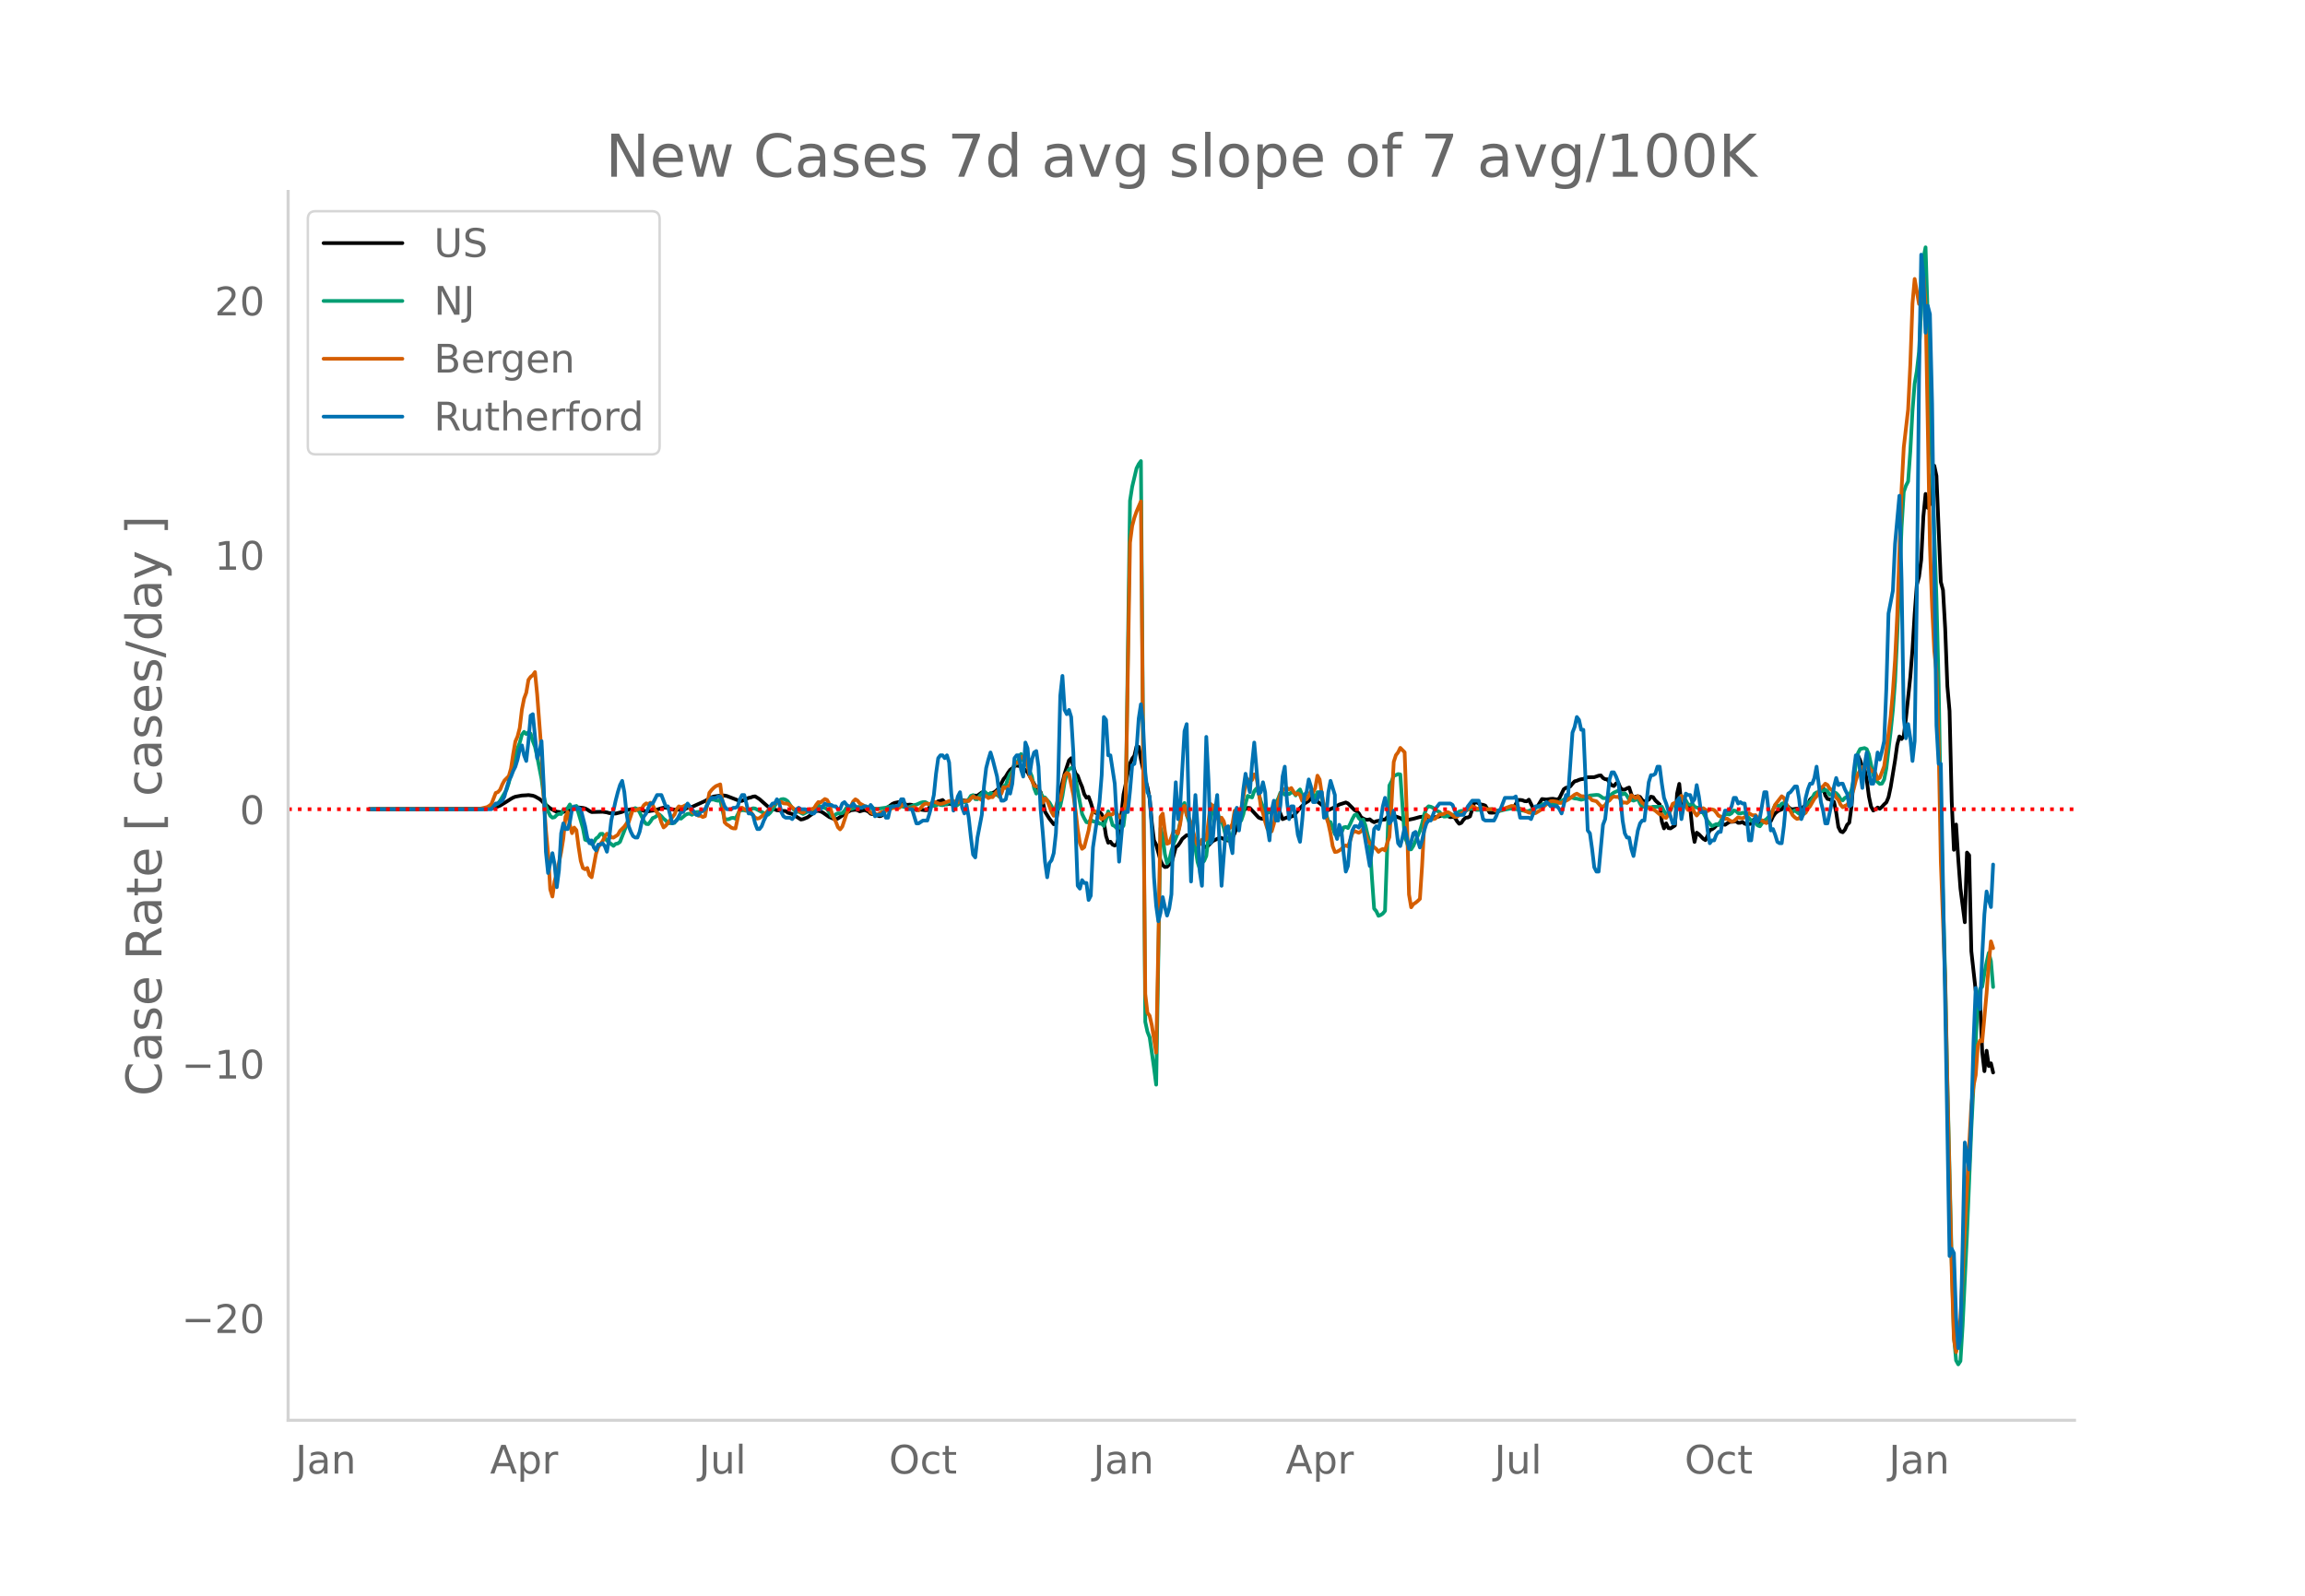 <svg height="864" viewBox="0 0 936 648" width="1248" xmlns="http://www.w3.org/2000/svg" xmlns:xlink="http://www.w3.org/1999/xlink"><defs><style>*{stroke-linecap:butt;stroke-linejoin:round}</style></defs><g id="figure_1"><path d="M0 648h936V0H0z" style="fill:#fff" id="patch_1"/><g id="axes_1"><path d="M117 576.72h725.4V77.76H117z" style="fill:none" id="patch_2"/><path clip-path="url(#pd86605e4b3)" d="m149.973 328.59 46.029-.123 3.54-.199 1.77-.423 1.771-.72 2.656-1.628 1.77-1.133.885-.494.885-.348 1.77-.327.886-.165 1.77-.094.885-.089 1.77.253.886.316 1.77.989.885.693.886 1.003 2.655 2.159 1.77.992.886.36 1.77.203.885-.11.885-.297 1.77-.285.886-.4 1.77-.934 2.656.286.885.213.885.437.885.608.885.416 4.426-.12 1.77.26.886.268 1.77.172.885.03 1.77-.436.886-.254.885-.42 1.77-.45.886-.179 3.54.142 2.656.737.885-.038.885-.184 1.77-.231 2.656-.866.885-.184.885-.045.886.149 1.77.625.885.073.885-.132 1.77.275 1.77-.46.886-.44.885-.257.885-.103 4.426-2.01.886-.405 2.655-1.52.885-.304 2.656-.36.885-.094.885.058.885.18 5.311 2.046.885-.08 1.77-.802.886-.394.885-.168.885-.349.886-.1 1.77 1.122 4.426 3.923.885-.08 1.77.69.885.028.886.199 1.77.069.885.684 1.77.514 3.541 2.256.885-.156 1.77-.706 3.541-2.555.886-.108.885.223.885.43 2.655 1.844 1.77.75.886.15.885-.292 3.54-2.41 1.771-.947 1.77-.2.886.202.885.449 1.77-.49.885.207.886.383.885.88.885.2.885-.15.885.616.885.35.886-.193.885-.958.885-1.555.885-.977 1.77-1.351.886-.377 1.77-.37.885.185.885.506.886.354.885.095.885-.082.885.125.885 1.212.885.884.886-.204.885.014 1.77.253.885-.033 1.77-2.408.886-.106 1.77-1.103.885-.166.885-.345 1.77 1.753.886-.264.885.164 1.77-.273.886.301 1.77-1.66.885.25.885.053.886-.133.885-.9.885-1.074 1.77.004 1.77-1.281.886-.177 1.77 1.22 2.656-1.284.885-.761.885-1.077 1.77-3.383.886-1.021.885-1.49.885-1.217.885-.65.885-.878.885-.228.886.195.885-.072.885.828.885.991.885.766 3.54 6.323 1.771 1.78 1.77 7.973 1.771 2.81 1.77 2.255.886-.078 1.77-13.79.885-2.998.885-3.703 1.77-5.372.886-.87.885 3.51.885 2.687.885.927.885 2.44.886 2.056.885 2.973.885 1.46.885-.371.885 2.36.885 3.016.886 1.03.885.396.885-.62.885.87.885 3.176.886 5.705.885 2.709.885-.42.885 1.177.885.393.885-.615.886-3.21 1.77-16.916.885-4.153.885-4.909.885-3.53.886-1.94.885-1.21.885-3.822.885.232.885 5.063 1.77 8.314.886 2.977.885 4.618.885 9.782.885 7.21.886 1.759 1.77 6.49.885 1.772.885.816.885-.141.886-.902.885-.425 1.77-6.61.885-.669.885-1.247.886-1.48 1.77-1.484.885.181.885.94.885.158 1.77 1.493 1.771.266.885 1.438.885.567 2.656-2.685 2.656-1.27.885.058 1.77.837.885.18.885-.438.886-.651.885-1.824.885-2.606 2.655-6.382.886-.958.885-.392.885.085 2.655 2.896.886.951.885.385.885.18.885-1.093.885-1.706.886-.375.885-.157.885-.54 1.77-.577 1.77 4.535 1.77-.696.886-.03 1.77-.645 2.656-3.067 1.77-1.888 1.77-1.103.886-1.046.885-.699 1.77 2.03 2.656 2.05.885.904.885.512 2.656-1.213 1.77-1.032 2.656-.852.885.402 2.655 2.672.885.474.886.92.885 1.528.885.533.885.387.885.124.886-.201.885.722.885.453.885-.409.885-.14 1.77-.485.886-.05.885-.943.885-.763 2.656.476 1.77.638.885.621.885.385 3.541-.722 2.656-.728 1.77-.201.885.161.885.372.885.098 1.77-.377.886-.079.885-.264 1.77-.67.886.005.885.664.885.379.885-.117.885.242.885 1.46.886 1.072.885-.356.885-1.268.885-.834.885-.071.886-.48 1.77-5.693.885-.027.885.525.885.392.886.128.885.321 1.77 2.839.885.06.885-.054 1.77-.557 1.771-.787.885-.202 3.541-.316 1.77-3.246.886-.039.885.103.885.38.885.074.885-.664 1.77 3.541.886-.513.885-.333 1.77-2.95 1.77.185 1.771-.238.885-.057 1.77.318.886-.55 1.77-3.638.885-.59.885-.186.886-.367.885-1.146.885-.932.885-.217.885-.388.885-.249.886-.103.885-.431.885-.256 2.655-.034 1.77-.604.886-.114.885 1.037.885.51.885.035.886 1.4.885 1.006.885.326.885-1.056.885-.28.886 2.05.885.799.885-.08.885-.483.885-.35.885 2.735.886 1.62.885-.673.885-.137.885.287.885 1.272.885.607 1.77-.777.886-1.217.885.204.885 1.31 1.77 1.613.886 6.97.885 2.79.885-2.055.885 1.925.886.121 1.77-1.166.885-12.988.885-3.925.885 8.882.886-.073 1.77.406.885.268.885 8.984.885 5.115.886-3.758.885.643 1.77 1.84.885.545.885-1.844.886-2.235.885-.315.885-.613.885-.901.885-.704.886-.21.885.366.885.219 1.77-1.144 1.77-.131.886-.195.885.685.885-.026.885-.349.885.722.886.23 1.77-.212.885-1.583.885-.21.885 1.33.886-.284.885-.402.885-.102.885.131.885.61.886-.54.885-1.91.885-1.257.885-.77.885-.513.885-.326.886-1.359.885-.683.885 1.023.885.802.885.184 1.77-.287.886.504.885.02.885-1.3.885-.273.885-.615.886-1.974.885-.811 1.77-1.296.885-.082.886-2.095.885-.542.885 3.118.885 1.399.885.181 1.77 1.03.886 4.332.885 5.894.885 1.75.885.36.885-1.026.886-1.971.885-.903.885-6.461.885-11.47.885-7.057.885-2.18.886 1.87.885 2.83.885.69.885 4.265.885 6.84.886 4.18.885 1.578.885-.497.885-.722.885.493.885-.788.886-.999.885-.783.885-2.108.885-4.14 1.77-10.8.886-6.368.885-3.377.885 1.058.885-1.257.885-7.122 1.77-16.856.886-11.174.885-14.442.885-11.848.885-3.208.886-6.887.885-17.624.885-9.108.885 5.655.885-1.455.885-11.994.886-3.669.885 4.13 1.77 43.086.885 3.3.885 15.558.886 23.403.885 10.098.885 36.718.885 19.672.885-10.275.885 13.998.886 11.963 1.77 13.734.885-28.303.885 1.09.886 38.973 1.77 16.02.885 5.498.885-1.226.885 20.791.886 7.625.885-8.294.885 6.222.885-1.115.885 3.737h0" style="fill:none;stroke:#000;stroke-linecap:round;stroke-width:1.5" id="line2d_1"/><path clip-path="url(#pd86605e4b3)" d="m149.973 328.589 45.144-.08 2.655-.205 1.77-.451 2.656-1.626.885-1.097 2.656-4.522.885-2.708 1.77-7.837 1.77-6.136.886-2.324.885-3.268.885-1.138.885.874.885-.758.886.586.885 3.027.885 2.312.885 3.955 1.77 9.117.886 6.76.885 4.032.885 2.358.885 1.825.885.747.886-.196.885-.92.885-.462.885.095.885-1.763.885-.058.886-.61.885-1.457.885 1.652 1.77-1.053 1.77 5.998.886 3.08.885 4.647.885.355.885-.119.885 1.538.886-.721.885-1.542.885-.627.885-1.248.885-.051 1.77 2.77 2.656 2.135.885-.799.886-.17.885-.652 2.655-6.783.885-3.265.886-1.874.885-1.417.885-.37.885.41.885 1.248 1.77 3.686.886 1.075.885.094.885-1.085.885-1.376.886-.337.885-.664.885-.52.885.781.885 1.002.885.701.886 1.115 1.77-.017.885-.1.885-1.307.885-.591.886.17 1.77-1.497.885-.452.885-.062.885.444 1.77-1.112.886-.048 1.77-.383.886-.15 1.77-4.453 1.77-.041.885.314.886.183.885-.358 1.77 8.002 1.77-.19.886-.428.885-.116.885.375 1.77-3.466 1.77.048.886.23.885-.178 1.77-.877.886.106 4.425 2.3.886.198.885-.882.885-1.227 1.77-2.9.885-.715.886-.518.885-.105.885.276.885.677 1.77 2.715.886.915.885.592.885-.03 1.77.917 2.656-1.341 1.77-.875.885-.774.886-.535.885.526.885.349.885.167.885.528.885 1.284.886 1.576.885.177.885-.957.885-.386.885.068.885-.156.886-.961.885-1.319.885.099.885.502 2.656-.83.885-.022.885.134.885-.213.885-.039 1.77.577 1.771.247.885.108 3.54-.49.886-.298 1.77-.269.886.148.885-.07.885-.267.885.134 1.77.48.886.121 2.655-1.055.885-.176 1.77-.783.886-.22.885-.047.885.486.885.631.886.086.885.422.885-.16.885-.673.885.412.885.098 1.77-.468.886-.968.885.454.885 1.413.886.032.885-.655.885-1.381.885-.482.885.828.885-.212.886-.96.885-1.417.885-.28.885 1.625.885.048.885-1.434.886-.885.885-1.06 1.77 1.882.885-1.054 1.77.835.886-.187.885.857.885-1.945.885-2.422.886-.23.885-2.747.885-1.928.885-1.148.885-2.574.885-.43 1.77-3.909.886 2.65.885 1.587.885.561 1.77 4.378.886 4.665.885 2.247.885-1.425.885 1.168.885 1.641.886.189.885 1.119.885.88.885 1.558.885 1.983 1.77-.7.886-1.338.885-4.14.885-5.588.885-3.66.886-1.547.885-.54.885.092.885 4.241 2.656 14.32.885 1.8.885 1.546.885.135.885-1.266.885.838.886.08.885-.041.885.849.885-.02.885.968.886-2.65.885-3.293.885 2.397.885 3.175.885.455.885.928.886-.883.885.926.885-1.164.885-7.013 1.77-124.98.886-5.67 1.77-7.46.885-1.741.885-1.204 1.77 227.705.886 4.027.885 2.229 1.77 12.383.886 6.881 1.77-104.171.885 3.259.885 7.265.885 3.758.886-1.249.885-3.806.885-2.872 1.77-4.51.885-4.215.886-6.757.885-1.101.885 4.917.885 2.419.885 3.196.885 4.326.886 3.59.885 5.576.885 2.889.885-2.537.885-.834.885-2.05 1.77-15.42.886-3.662.885-1.51 1.77 5.42.886.632.885 3.194.885 3.64.885 1.112.885.375.886-2.256.885-5.225.885-2.188.885 1.497.885.06.885-2.597.886-4.325.885-3.124.885.386.885.255.885-2.576.885-1.048.886 1.988.885 3.162.885 2.254.885 1.782.885.673.886-.257.885-.61.885-2.008 1.77-2.926.885-2.385.886-.124.885.941.885-.581.885.362.885-.659.885-.041.886 1.243.885-1.553.885-.88.885 2.3.885.184.885.302.886-.064.885-1.757.885 1.039.885 1.457.885-2.35.886.101.885 2.676.885 2.313.885 3.835.885 2.956.885.273.886 2.301.885 2.619.885-.13.885.398.885-.86.885-2.182.886-.18.885.461.885-1.645.885-2.009.885-1.596.885-.283.886 1.537.885.91.885-.374.885 2.384.885 3.794.886 3.18.885 14.374.885 12.455.885 1.04.885 1.868.885-.323.886-.611.885-1.073 1.77-50.92.885-1.635.885-2.299.886-.287.885-.406.885.128 1.77 25.308.885 2.117.886 3.103.885-.109.885-1.401 2.656-6.046.885-3 .885-3.702.885-2.481.885-.842.885.193.886.403.885.928 1.77.776.885 1.205.885.676.886-.069.885-.301.885-.434 1.77.08.885-.555.886-.758.885-.29.885.078.885-.218 1.77-.603.886-.152 1.77.516 1.77-.09.886-.243.885-.027.885.182 1.77-.102 2.656.647.885-.028 1.77-.463 2.656-.487.885.057 1.77.423 1.77.377 1.771.284.885-.119 4.426-2.01.885-.555.885-.322 1.77-.008 1.771-.256.885.069.885-.064 1.77-.92 1.771-1.064 1.77-.276.886.056.885.29.885.064 1.77.439.886-.206.885-.37.885-.63.885-.494 2.656-.26.885.066.885.551.885.685.885.035.885-.206.886-.32.885-1.114.885-.632 1.77-.783 1.77 1.512.886-.449.885.989.885 1.614.885.062.886.33 1.77-.709.885 1.875.885 1.498.885-.482 1.77.49.886.037.885-.225 1.77.028 1.77-.03.886 1.764.885 1.187.885-.267.886-1.147.885-2.039.885-.238.885.688.885-3.096.885-1.21.886 1.61.885.166.885 1.585.885.224.885-.49.885 1.273.886.306.885.184.885 1.545.885.435 1.77 3.301 1.77 2.113 1.771-.84.885.398.886-1.463.885-2.01.885-.698.885-.292.885.152.885-.501.886-1.129.885.205.885.883.885.172.885-.324.885.15 2.656 3.066.885.487.885.348.885 1.106.886.329.885-1.265.885-1.036.885-.584.885-.939.886-1.19 1.77-3.503.885.067.885.38.885-1.114.886-.283 1.77 1.73.885 1.344.885.568.885-.667 1.77 1.422.886-.783.885-.995 1.77-2.668.886-.497.885-1.336.885-1.832.885-.599.885.005 2.656-1.095.885.65.885 1.429.885-.353.886-.684.885.383.885.931.885 1.523.885.48.885-1.049.886-.269.885-.51.885-2.318.885-4.328.885-5.99.885-4.739.886-1.673 1.77-.375.885.434.885 2.107 1.77 8.407.886 2.064 1.77 1.544.885-.133.886-1.644.885-4.51 1.77-15.08.885-8.516.885-11.673.886-18.37 1.77-44.27.885-14.36.885-2.53.885-1.738.886-12.216.885-16.383.885-11.147.885-5.118.885-7.776.886-17.627.885-20.192.885-4.611.885 28.15.885 35.615 2.656 78.813.885 34.753.885 51.516.885 36.2.885 30.584.886 43.009 1.77 73.229.885 30.112.885 10.009.885 1.61.886-1.33.885-14.279 1.77-37.132 1.77-42.834 2.656-52.673.885-4.298.885-.825.886-5.447.885-4.487.885-3.783.885 3.317.885 10.539h0" style="fill:none;stroke:#009e73;stroke-linecap:round;stroke-width:1.5" id="line2d_2"/><path clip-path="url(#pd86605e4b3)" d="m149.973 328.589 41.603-.102 3.54-.124 2.656-.622.885-.52.885-.69 1.77-4.546.886-.34.885-.972.885-2.137.886-1.617 1.77-1.775.885-3.098.885-5.88.885-5.078.886-2.035.885-3.438.885-7.508.885-4.444.885-2.363.885-5.225.886-1.22.885-.69.885-1.244.885 9.068 1.77 23.396.886 18.896.885 12.687.885 9.385.885 14.814.885 2.894.886-6.253.885-3.155 1.77-8.616.885-5.541.885-8.809.886-1.979.885 5.236.885 3.38.885-2.26.885 1.062.885 6.785.886 5.722.885 2.85.885.497.885-.51.885 2.94.885.826 1.77-9.543.886-2.59.885-1.402.885-1.108.886-1.764.885-1.267.885.294.885 1.154.885.135 1.77-1.142.886-1.583 1.77-1.741.885-1.267.885-.599 1.77-5.27.886.589 1.77-.792.885.011.886-1.424.885-.702.885.283.885-.554.885.984.886 1.832 1.77 2.34.885 2.873.885 2.012.885-.712 3.541-4.523.885-2.16.885-1.153.886.328.885-.294.885-.475.885-.25.885 1.177.885 1.911.886.294.885.464.885.655.885-.01.885.52.886-.329 1.77-9.487.885-1.13.885-.894.885-.69 1.77-.723.886 7.067.885 8.322.885.916.885.498.886.746.885.317.885.034 1.77-8.311.885-.09 1.77 1.062.886-.034.885.588.885 1.402.886.995.885.396.885-.215 2.655-2.08 1.77-2.205 1.771-1.776.885-.248 1.77-.25.886.566 1.77.147 3.54 2.951.886-.067.885.497.885.26.886-.746.885-.52 1.77-.192.885-.272.885-1.47.886-1.108.885.158 1.77-1.39.885.373.885 1.537.886 3.257.885 2.522.885 1.47.885 2.307.885.87.885-1.142 1.77-5.303 1.771-3.03.885-1.866.886-.882.885.531.885 1.142 1.77.973.885.972.886.712.885 1.03.885.486.885.113.885.35 1.77-1.097.886-.203.885-.328.885-.136 1.77-1.006 1.77-.113.886.079 1.77-1.572 1.77 1.606.886.18.885-.203.885-.362 1.77 1.357.886-.972.885-1.154.885-.599h.885l.885.204 1.77-.973.886.249.885.407.885.215.885-.17 1.77-.644.886-.373.885-.113.885.101.886.441.885.159.885-.679h.885l.885.17.885-.192.886.09.885-1.086.885-.814.885.656.885-.045.885.362.886.588.885-1.55.885-.124.885.86.885-.419.885.034.886-1.447.885-.95.885 2.035.885-1.153.885-2.578.886.407.885-.6.885-.904.885-3.585.885-5.314 1.77.214.886-2.34.885-.328.885.35.885 2.986.885 4.738.886 1.662.885 2.114.885.362.885-.147.885 3.856.885 2.895.886-1.787.885.803 1.77 4.693.885 1.572.886-3.732.885-2.996.885.339.885-4.467.885-5.45.885-1.12.886.555 1.77 8.333.885 6.287.885 7.701.885 5.688.886 2.284.885-.667 1.77-6.807.885-5.157.885-2.748.886.215.885.362.885 1.911.885.837.885-.43.886-.983.885-.679.885.226.885-.068.885-1.402 1.77 2.397.886.328.885-2.012.885-4.614 1.77-105.072.886-6.728.885-3.37.885-2.521 1.77-4.128 1.77 200.069.886 7.61.885 1.21.885 3.856 1.77 11.115.886-43.942.885-51.823.885-1.29.885 7.113.885 5.145.886-.361 1.77-4.705.885.08.885.802.885-3.742.886-6.536.885-.95.885 3.584.885 1.357.885 2.081 1.77 6.853.886 2.046.885-.237.885-1.923.885.374.885-.69 1.77-14.203.886.814 1.77 4.4.886 2.227.885-1.877.885 1.424.885 3.642.885-.419.885-.554.886-1.583.885-5.349.885-.463.885 2.34.885-2.532 1.77-9.85.886-2.25.885.34.885-.057.885-2.284.885 1.051.886 5.507.885 6.49.885 2.658.885 3.528.885 2.827.886 1.063.885.011.885-2.996.885-4.998.885-4.116.885-3.053.886-1.685 1.77-.69.885.543.885-.588.885 1.425.886 1.21.885-.464.885.667.885 2.375 1.77-.679.886-1.3.885-1.934.885.419.885-1.73.885-5.01.886 1.56.885 5.87.885 5.02.885 4.263.885 2.703.885 4.127.886 5.145.885 2.307.885-.113.885-.475.885-.633.885-.995.886-.441.885.407.885-2.352.885-2.963.885-.916 1.77.69.886-.577.885-1.085.885 2.035.885 2.906 1.77 1.674.886.893.885.724.885 1.176.885-.803.886-.373.885.588.885-2.93.885-2.498.885-13.66.885-16.849.886-2.747.885-1.142.885-1.81 1.77 1.798.885 25.567.886 32.17.885 5.191.885-1.278.885-.554.885-.712.886-.86.885-13.365.885-16.94.885-3.855.885.633.885.803.886.316.885-.17 1.77-1.763.885.034.885-.215.886-.633.885-.023.885.52.885.78.885.611.885-.068 1.77-1.413 1.771-1.018 1.77-1.436.886-.464.885.407.885.566.885.045 1.77-.34 1.77.623 1.771-.102.885.283.886.43.885.112 1.77-.938.885-.226 2.656-.939.885.057.885.588.885.361.886.08 3.54 1.617.885.124.886-.011.885.113 1.77-1.063.885-.656.885-1.086.886-.735.885-.588.885-.735.885-.056 1.77.283.886.497.885-.034.885-.543.885-.327.885-.453 2.656-2.013.885-.418 1.77 1.04.886.023.885.26.885.113.885.317.885.893 1.77.452 1.771 1.945.885.283.885-.69.885-1.345.886-.566.885-1.063.885-.486.885.158.885-.067.886.859.885 1.606.885-.17.885.226.885-.724.885-2.442 1.77 1.199.886-.803 1.77 2.77.885.464.886 1.685 1.77-.25.885.702.885.509 1.77 1.504.886-.034.885 1.232.885.25.885-1.37 1.77-4.364.886-.384.885.746.885-2.454.885-1.13.886 2.227 1.77 3.505h.885l.885-.848.885 1.9.886 1.21.885-1.086 1.77-1.888 1.77 1.176.886-.577.885-.147.885.272.885 1.029.885 1.3.886.317.885.644.885.306.885-.068.885.644.885.498.886-.125 1.77-1.571.885.294.885.09.885-.396 1.77-1.673.886.588.885.328.885-.125.885 1.142.886.894.885.079.885.791.885.34.885-.848.886-1.708.885-2.646.885-2.273 2.655-3.426.886.678.885 2.285.885 1.65.885 1.391.885 1.697.885.882.886.622.885-.227.885-1.289.885-.43.885-.576.885-1.617.886-.995 1.77-3.087.885-.961.885-1.923.886-1.526.885-.61.885-1.064.885.52.885 1.504.885.464 1.77 3.143.886.962.885 1.922.885 1.04.885-.565.886-.35.885-1.403 1.77-4.953.885-3.584.885-2.714 1.77-2.782.886-.056.885.124.885-.113.886 1.39 1.77 1.12.885 2.443.885-.532 1.77-4.636.886-6.287 1.77-13.999.885-9.883.885-12.914.886-18.25 1.77-51.236.885-16.962 1.77-15.355.886-18.229.885-24.809.885-9.985 1.77 10.155.886-2.59.885-8.695.885 10.765 1.77 98.456.885 24.968.886 18.002.885 8.48.885 29.955.885 47.176 1.77 47.956.886 42.834 1.77 75.231.885 27.84.885 5.28.885-3.754.886-10.007 3.54-70.402.886-15.978.885-8.006.885-4.365.885-12.02.885-2.092.885.362 1.77-19.483.886-11.964.885-9.114.885 2.77h0" style="fill:none;stroke:#d55e00;stroke-linecap:round;stroke-width:1.5" id="line2d_3"/><path clip-path="url(#pd86605e4b3)" d="M149.973 328.589h49.57l1.77-2.304h.885l1.77-1.152.886-1.728.885-3.455.885-2.88.885-1.727.885-2.304.885-1.728.886-2.88.885-4.031.885-1.728.885 4.032.885 2.303.885-8.063.886-10.366.885-.576 1.77 17.854.885-2.304.885-4.608.886 17.854.885 27.069.885 8.638 1.77-8.063.886 4.608.885 9.215.885-6.911.885-14.974.885-4.032.885 2.304h.886l.885-2.88.885-5.183.885-1.152.885 1.152.885-.576.886.576 1.77 6.91.885 4.608.885 2.304.885-1.152.886 2.88.885 1.152.885-2.304h.885l.885-.576.886 1.152.885 2.304.885-5.184.885-7.487 1.77-8.063.886-3.455.885-2.88.885-1.728.885 4.608.885 8.639.885 5.183.886 2.304.885 1.727.885.576h.885l.885-2.303.885-4.032.886-2.304.885-1.151.885-2.304.885-1.728h.885l1.77-3.455h1.771l1.77 4.607h.886l1.77 6.911 1.77-1.152 1.77-3.455h.886l1.77-3.456 3.54 4.607h.886l.885-1.151 1.77-1.152 1.77-3.456.886-1.152h1.77l.886-.576h.885l.885 1.728.885 2.304.885 1.152h1.77l.886-.576h.885l.885-.576.885-2.88.885-1.727h.886l.885 3.455.885 4.032h.885l.885.575.886 3.456.885 2.304h.885l.885-1.152.885-2.304 1.77-3.455.886-2.304.885-1.152h.885l.885-1.728.885 1.152.886 4.032.885 1.727.885.576h1.77l.885.576.886-1.152.885-2.88.885-.575.885.576h1.77l2.656 1.728h.885l.885-1.152.886-.576h.885l1.77-2.304.885.576h1.77l.886.576h.885l.885 1.152h.885l.885-2.304.886-.576.885 1.152.885.576h.885l.885-1.152 1.77 2.304.886-.576h.885l.885-.576h.885l.886 1.152.885-1.728.885 1.152.885 3.455.885-.576h1.77l.886-1.151.885 2.303h.885l.885-4.031.885-.576h1.77l.886-.576.885-2.304h.885l.886 2.88.885 1.152h1.77l1.77 5.759h.886l1.77-1.152h1.77l.885-2.88.886-3.455.885-4.031.885-8.64.885-6.334.885-1.152h.885l.886 1.152.885-1.152.885 2.88.885 12.67.885 6.91.886-2.303.885-3.456.885-1.727.885 6.335.885 2.304.885-3.456.886 5.183.885 8.063.885 6.911.885 1.152.885-8.063 1.77-9.215.886-11.518.885-7.487.885-3.456.885-2.88.885 2.88 1.77 6.912.886 6.91.885 2.88h.885l.886-.576.885-4.031.885 1.728.885-4.032.885-10.366.885-1.152h.886l.885 5.759.885 2.88.885-13.823.885 2.304.885 10.367.886-5.76.885-2.88.885-.575.885 6.335.885 17.278.885 9.79.886 11.519.885 6.335.885-5.76.885-1.15.885-2.88.886-8.063.885-20.158.885-35.707.885-8.063.885 13.822.885 1.728.886-1.728.885 2.88.885 14.398.885 30.524.885 23.613.885 1.152.886-3.456.885 1.152h.885l.885 6.91.885-1.727.885-19.581 2.656-18.43.885-10.942.885-23.613.886 1.152.885 14.398h.885l1.77 11.518 1.77 31.676 1.77-20.157h1.771l.885-8.64.886-10.366.885-.576.885-5.759.885-12.67.885-5.76.885 8.063.886 19.582.885 8.063.885 1.727.885 13.247.885 19.581.886 11.519.885 6.335.885-3.456.885-6.335.885 4.032.885 3.455.886-2.88.885-5.759.885-30.524.885-14.974.885 14.974.885-5.183 1.77-30.524.886-2.88.885 35.708.885 28.22.885-21.31.886-13.821.885 12.67.885 18.43.885 5.759.885-27.069.885-33.403.886 17.277.885 25.917.885-1.728.885-10.942.885-6.911 1.77 36.859 1.771-23.613.885-.576.885 6.911.886 4.031.885-15.55.885-2.88.885 9.216.885-6.911.885-9.791.886-6.335.885 4.031.885 3.456.885-11.519.885-8.639 1.77 20.734.886-.576.885-4.032.885 4.032.885 13.822.886 5.76.885-12.095.885-4.032.885 8.063h.885l.885-6.335.886-11.518.885-4.032.885 13.822.885 7.487.885-5.183h.885l.886 4.607.885 6.911.885 2.88.885-8.639.885-10.366.885-1.152.886-5.184.885 2.88.885 6.335h.885l.885-1.152.886-2.88h.885l.885 10.367.885-.576.885-9.79.885-4.608 1.77 5.76v14.974l.886 2.88.885-5.76.885 2.304.885 9.214.886 7.487.885-2.303.885-10.367.885-4.031.885-1.728h.885l.886.576.885-2.304.885 2.304 2.656 15.55.885-5.76.885-9.214.885-1.152.885 1.152.885-3.456.886-5.76.885-3.455.885 4.032.885 6.335.885-1.152.885-4.031.886 5.759.885 7.487.885 1.152.885-3.456.885-4.031.885 4.031.886 4.608.885-2.88.885-3.455.885-.576.885 3.455.886 2.88.885-2.88.885-4.031.885-2.88.885-1.152h.885l1.77-4.607 1.771-2.304h4.426l.885.576.885 2.304.885 1.727h2.656l1.77-3.455 1.77-2.304h2.656l.885 3.456.886 4.031.885.576h3.54l.886-1.728.885-2.303.885-.576 1.77-4.608h3.541l.885-.576.885 4.032.886 4.607h3.54l.885.576.886-2.303.885-2.88h2.655l.885-.576.886-1.152.885.576.885 1.152h2.655l.886 1.152.885 1.728.885-3.456.885-4.031h.885l1.77-25.341.886-2.304.885-4.031.885 1.152.885 4.031h.886l1.77 40.89.885 1.153.885 6.335.885 7.487.886 1.727h.885l1.77-19.005.885-2.304 1.77-16.126.886-2.88h.885l.885 1.729.885 2.303.886 6.335.885 9.215.885 5.184.885 1.727h.885l.885 4.608.886 2.88 1.77-10.367.885-2.88.885-1.152h.885l1.77-15.55.886-2.88h.885l.885-.575.885-2.88h.886l.885 6.911.885 5.76.885 2.303.885 2.88.886 2.303.885 2.88h.885l.885-9.215.885-1.152.885 8.64 1.77-10.367.886.576h.885l.885 2.88.885-1.153.886-5.759.885 4.607.885 6.336h1.77l.885 7.487.886 5.183.885-1.152h.885l.885-2.304.885-1.151h.886l.885-5.184.885-3.455h1.77l.885-1.728.886-3.456h.885l.885 2.304.885-.576.885.576h.885l.886 5.76.885 9.214h.885l.885-6.911.885-2.88.885 2.304.886-1.728 1.77-10.366h.885l1.77 15.55.886-.576.885 2.303.885 2.88.885.576h.885l.886-6.911.885-9.79.885-3.456.885-.576 1.77-2.304h.886l.885 5.183.885 8.063.885-2.303.885-6.336.885-3.455.886-2.304h.885l.885-2.304.885-4.607 1.77 14.398.886 3.456.885 5.183h.885l1.77-8.639.886-6.335.885-3.456.885 2.88.885-.576h.885l.885 2.304.886 1.728.885 5.183.885-.576.885-13.246.885-6.911h.885l1.77 13.246.886-9.215.885-5.183.885 8.063.886 4.607h.885l1.77-12.67.885 2.88.885-3.456.886-4.032.885-21.309.885-30.524 1.77-9.214.885-19.006 1.77-19.581.886 34.555.885 55.865.885 8.063.885-5.76.886 5.76.885 9.214.885-8.063.885-59.32.885-88.116.886-50.105.885 8.638.885 23.037.885-10.942.885 3.455.885 36.284 1.77 130.734.886 15.55h.885l1.77 97.331 1.77 102.515.886-2.88.885 1.728.885 25.917.885 12.67.886-4.607.885-36.86.885-42.042.885 4.607.885 6.335.886-20.733.885-31.1.885-21.885.885 6.911.885 1.728.885-21.885.886-16.702.885-9.215.885 3.456.885 2.88.885-17.278h0" style="fill:none;stroke:#0072b2;stroke-linecap:round;stroke-width:1.5" id="line2d_4"/><path clip-path="url(#pd86605e4b3)" d="M117 328.589h725.4" style="fill:none;stroke:red;stroke-dasharray:1.5,2.475;stroke-dashoffset:0;stroke-width:1.5" id="line2d_5"/><path d="M117 576.72V77.76" style="fill:none;stroke:#d3d3d3;stroke-linecap:square;stroke-linejoin:miter;stroke-width:1.25" id="patch_3"/><path d="M117 576.72h725.4" style="fill:none;stroke:#d3d3d3;stroke-linecap:square;stroke-linejoin:miter;stroke-width:1.25" id="patch_4"/><g id="matplotlib.axis_1"><g id="xtick_1"><g style="fill:#696969" transform="matrix(.16 0 0 -.16 119.937 598.378)" id="text_1"><defs><path d="M9.813 72.906h9.859V5.078q0-13.187-5-19.14-5-5.954-16.094-5.954h-3.75v8.297h3.078q6.531 0 9.219 3.672Q9.813-4.39 9.813 5.078z" id="DejaVuSans-74"/><path d="M34.281 27.484q-10.89 0-15.093-2.484-4.204-2.484-4.204-8.5 0-4.781 3.157-7.594 3.156-2.797 8.562-2.797 7.485 0 12 5.297 4.516 5.297 4.516 14.078v2zm17.922 3.72V0H43.22v8.297Q40.14 3.328 35.547.953q-4.594-2.375-11.234-2.375-8.391 0-13.36 4.719Q6 8.016 6 15.922q0 9.219 6.172 13.906 6.187 4.688 18.437 4.688h12.61v.89q0 6.203-4.078 9.594-4.078 3.39-11.453 3.39-4.688 0-9.141-1.124-4.438-1.125-8.531-3.375v8.312q4.921 1.906 9.562 2.844 4.64.953 9.031.953 11.875 0 17.735-6.156 5.86-6.14 5.86-18.64z" id="DejaVuSans-97"/><path d="M54.89 33.016V0h-8.984v32.719q0 7.765-3.031 11.61-3.031 3.858-9.078 3.858-7.281 0-11.484-4.64-4.204-4.625-4.204-12.64V0H9.08v54.688h9.03v-8.5q3.235 4.937 7.594 7.374Q30.078 56 35.797 56q9.422 0 14.25-5.828 4.844-5.828 4.844-17.156z" id="DejaVuSans-110"/></defs><use xlink:href="#DejaVuSans-74"/><use x="29.492" xlink:href="#DejaVuSans-97"/><use x="90.771" xlink:href="#DejaVuSans-110"/></g></g><g id="xtick_2"><g style="fill:#696969" transform="matrix(.16 0 0 -.16 198.98 598.378)" id="text_2"><defs><path d="M34.188 63.188 20.797 26.906h26.812zm-5.579 9.718h11.188L67.578 0h-10.25l-6.64 18.703h-32.86L11.188 0H.78z" id="DejaVuSans-65"/><path d="M18.11 8.203v-29H9.077v75.484h9.031v-8.296q2.844 4.875 7.157 7.234Q29.594 56 35.594 56q9.968 0 16.187-7.906 6.235-7.907 6.235-20.797T51.78 6.484q-6.218-7.906-16.187-7.906-6 0-10.328 2.375-4.313 2.375-7.157 7.25zm30.578 19.094q0 9.906-4.079 15.547-4.078 5.64-11.203 5.64-7.14 0-11.218-5.64-4.079-5.64-4.079-15.547 0-9.906 4.078-15.547 4.079-5.64 11.22-5.64 7.124 0 11.202 5.64t4.078 15.547z" id="DejaVuSans-112"/><path d="M41.11 46.297q-1.516.875-3.297 1.281Q36.03 48 33.89 48q-7.625 0-11.703-4.953-4.079-4.953-4.079-14.234V0H9.08v54.688h9.03v-8.5q2.844 4.984 7.375 7.39Q30.031 56 36.531 56q.922 0 2.047-.125 1.125-.11 2.484-.36z" id="DejaVuSans-114"/></defs><use xlink:href="#DejaVuSans-65"/><use x="68.408" xlink:href="#DejaVuSans-112"/><use x="131.885" xlink:href="#DejaVuSans-114"/></g></g><g id="xtick_3"><g style="fill:#696969" transform="matrix(.16 0 0 -.16 283.718 598.378)" id="text_3"><defs><path d="M8.5 21.578v33.11h8.984V21.922q0-7.766 3.016-11.656 3.031-3.875 9.094-3.875 7.265 0 11.484 4.64 4.234 4.64 4.234 12.656v31h8.985V0h-8.984v8.406Q42.047 3.422 37.718 1q-4.313-2.422-10.032-2.422-9.421 0-14.312 5.86Q8.5 10.296 8.5 21.578zM31.11 56z" id="DejaVuSans-117"/><path d="M9.422 75.984h8.984V0H9.422z" id="DejaVuSans-108"/></defs><use xlink:href="#DejaVuSans-74"/><use x="29.492" xlink:href="#DejaVuSans-117"/><use x="92.871" xlink:href="#DejaVuSans-108"/></g></g><g id="xtick_4"><g style="fill:#696969" transform="matrix(.16 0 0 -.16 360.974 598.378)" id="text_4"><defs><path d="M39.406 66.219q-10.75 0-17.078-8.016-6.312-8-6.312-21.828 0-13.766 6.312-21.781 6.328-8 17.078-8 10.735 0 17.016 8 6.281 8.015 6.281 21.781 0 13.828-6.281 21.828-6.281 8.016-17.016 8.016zm0 8q15.328 0 24.5-10.281 9.188-10.282 9.188-27.563 0-17.234-9.188-27.516-9.172-10.28-24.5-10.28-15.375 0-24.593 10.25-9.204 10.265-9.204 27.546t9.204 27.563q9.218 10.28 24.593 10.28z" id="DejaVuSans-79"/><path d="M48.781 52.594v-8.407q-3.812 2.11-7.64 3.157-3.828 1.047-7.735 1.047-8.75 0-13.593-5.547-4.829-5.532-4.829-15.547 0-10.016 4.829-15.563 4.843-5.53 13.593-5.53 3.907 0 7.735 1.046 3.828 1.047 7.64 3.156V2.094Q45.016.344 40.984-.531q-4.015-.89-8.562-.89-12.36 0-19.64 7.765-7.266 7.765-7.266 20.953 0 13.375 7.343 21.031Q20.22 56 33.016 56q4.14 0 8.093-.86 3.953-.843 7.672-2.546z" id="DejaVuSans-99"/><path d="M18.313 70.219V54.688h18.5v-6.985h-18.5V18.016q0-6.688 1.828-8.594 1.828-1.906 7.453-1.906h9.218V0h-9.218q-10.407 0-14.36 3.875-3.953 3.89-3.953 14.14v29.688H2.687v6.984h6.594V70.22z" id="DejaVuSans-116"/></defs><use xlink:href="#DejaVuSans-79"/><use x="78.711" xlink:href="#DejaVuSans-99"/><use x="133.691" xlink:href="#DejaVuSans-116"/></g></g><g id="xtick_5"><g style="fill:#696969" transform="matrix(.16 0 0 -.16 443.91 598.378)" id="text_5"><use xlink:href="#DejaVuSans-74"/><use x="29.492" xlink:href="#DejaVuSans-97"/><use x="90.771" xlink:href="#DejaVuSans-110"/></g></g><g id="xtick_6"><g style="fill:#696969" transform="matrix(.16 0 0 -.16 522.069 598.378)" id="text_6"><use xlink:href="#DejaVuSans-65"/><use x="68.408" xlink:href="#DejaVuSans-112"/><use x="131.885" xlink:href="#DejaVuSans-114"/></g></g><g id="xtick_7"><g style="fill:#696969" transform="matrix(.16 0 0 -.16 606.807 598.378)" id="text_7"><use xlink:href="#DejaVuSans-74"/><use x="29.492" xlink:href="#DejaVuSans-117"/><use x="92.871" xlink:href="#DejaVuSans-108"/></g></g><g id="xtick_8"><g style="fill:#696969" transform="matrix(.16 0 0 -.16 684.063 598.378)" id="text_8"><use xlink:href="#DejaVuSans-79"/><use x="78.711" xlink:href="#DejaVuSans-99"/><use x="133.691" xlink:href="#DejaVuSans-116"/></g></g><g id="xtick_9"><g style="fill:#696969" transform="matrix(.16 0 0 -.16 766.999 598.378)" id="text_9"><use xlink:href="#DejaVuSans-74"/><use x="29.492" xlink:href="#DejaVuSans-97"/><use x="90.771" xlink:href="#DejaVuSans-110"/></g></g></g><g id="matplotlib.axis_2"><g id="ytick_1"><g style="fill:#696969" transform="matrix(.16 0 0 -.16 73.733 541.274)" id="text_10"><defs><path d="M10.594 35.5h62.593v-8.297H10.594z" id="DejaVuSans-8722"/><path d="M19.188 8.297h34.421V0H7.33v8.297q5.609 5.812 15.296 15.594 9.703 9.797 12.188 12.64 4.734 5.313 6.609 9 1.89 3.688 1.89 7.25 0 5.813-4.078 9.469-4.078 3.672-10.625 3.672-4.64 0-9.797-1.61-5.14-1.609-11-4.89v9.969Q13.767 71.78 18.938 73q5.188 1.219 9.485 1.219 11.328 0 18.062-5.672 6.735-5.656 6.735-15.125 0-4.5-1.688-8.531-1.672-4.016-6.125-9.485-1.218-1.422-7.765-8.187-6.532-6.766-18.453-18.922z" id="DejaVuSans-50"/><path d="M31.781 66.406q-7.61 0-11.453-7.5Q16.5 51.422 16.5 36.375q0-14.984 3.828-22.484 3.844-7.5 11.453-7.5 7.672 0 11.5 7.5 3.844 7.5 3.844 22.484 0 15.047-3.844 22.531-3.828 7.5-11.5 7.5zm0 7.813q12.266 0 18.735-9.703 6.468-9.688 6.468-28.141 0-18.406-6.468-28.11-6.47-9.687-18.735-9.687-12.25 0-18.718 9.688-6.47 9.703-6.47 28.109 0 18.453 6.47 28.14Q19.53 74.22 31.78 74.22z" id="DejaVuSans-48"/></defs><use xlink:href="#DejaVuSans-8722"/><use x="83.789" xlink:href="#DejaVuSans-50"/><use x="147.412" xlink:href="#DejaVuSans-48"/></g></g><g id="ytick_2"><g style="fill:#696969" transform="matrix(.16 0 0 -.16 73.733 437.97)" id="text_11"><defs><path d="M12.406 8.297h16.11v55.625l-17.532-3.516v8.985l17.438 3.515h9.86V8.296H54.39V0H12.406z" id="DejaVuSans-49"/></defs><use xlink:href="#DejaVuSans-8722"/><use x="83.789" xlink:href="#DejaVuSans-49"/><use x="147.412" xlink:href="#DejaVuSans-48"/></g></g><g id="ytick_3"><use xlink:href="#DejaVuSans-48" style="fill:#696969" transform="matrix(.16 0 0 -.16 97.32 334.668)" id="text_12"/></g><g id="ytick_4"><g style="fill:#696969" transform="matrix(.16 0 0 -.16 87.14 231.364)" id="text_13"><use xlink:href="#DejaVuSans-49"/><use x="63.623" xlink:href="#DejaVuSans-48"/></g></g><g id="ytick_5"><g style="fill:#696969" transform="matrix(.16 0 0 -.16 87.14 128.061)" id="text_14"><use xlink:href="#DejaVuSans-50"/><use x="63.623" xlink:href="#DejaVuSans-48"/></g></g><g style="fill:#696969" transform="matrix(0 -.2 -.2 0 65.573 445.117)" id="text_15"><defs><path d="M64.406 67.281v-10.39q-4.984 4.64-10.625 6.922-5.64 2.296-11.984 2.296-12.5 0-19.14-7.64-6.641-7.64-6.641-22.094 0-14.406 6.64-22.047 6.64-7.64 19.14-7.64 6.345 0 11.985 2.296 5.64 2.297 10.625 6.938V5.609Q59.234 2.094 53.437.33q-5.78-1.75-12.218-1.75-16.563 0-26.094 10.124-9.516 10.14-9.516 27.672 0 17.578 9.516 27.703 9.531 10.14 26.094 10.14 6.531 0 12.312-1.734 5.797-1.734 10.875-5.203z" id="DejaVuSans-67"/><path d="M44.281 53.078v-8.5q-3.797 1.953-7.906 2.922-4.094.984-8.5.984-6.688 0-10.031-2.047-3.344-2.046-3.344-6.156 0-3.125 2.39-4.906 2.391-1.781 9.626-3.39l3.078-.688q9.562-2.047 13.593-5.781 4.032-3.735 4.032-10.422 0-7.625-6.032-12.078-6.03-4.438-16.578-4.438-4.39 0-9.156.86Q10.688.296 5.422 2v9.281q4.984-2.594 9.812-3.89 4.829-1.282 9.579-1.282 6.343 0 9.75 2.172 3.421 2.172 3.421 6.125 0 3.656-2.468 5.61-2.453 1.953-10.813 3.765l-3.125.735q-8.344 1.75-12.062 5.39-3.704 3.64-3.704 9.985 0 7.718 5.47 11.906Q16.75 56 26.811 56q4.97 0 9.36-.734 4.406-.72 8.11-2.188z" id="DejaVuSans-115"/><path d="M56.203 29.594v-4.39H14.891q.593-9.282 5.593-14.142 5-4.859 13.938-4.859 5.172 0 10.031 1.266 4.86 1.265 9.656 3.812v-8.5Q49.266.734 44.187-.344 39.11-1.422 33.892-1.422q-13.094 0-20.735 7.61-7.64 7.625-7.64 20.625 0 13.421 7.25 21.296Q20.016 56 32.328 56q11.031 0 17.453-7.11 6.422-7.093 6.422-19.296zm-8.984 2.64q-.094 7.36-4.125 11.75-4.032 4.407-10.672 4.407-7.516 0-12.031-4.25-4.516-4.25-5.203-11.97z" id="DejaVuSans-101"/><path d="M44.39 34.188q3.172-1.079 6.172-4.594 3-3.516 6.032-9.672L66.609 0H56l-9.313 18.703q-3.624 7.328-7.015 9.719-3.39 2.39-9.25 2.39h-10.75V0h-9.86v72.906h22.266q12.5 0 18.656-5.234 6.157-5.219 6.157-15.766 0-6.89-3.203-11.437-3.204-4.532-9.297-6.282zM19.673 64.797V38.922h12.406q7.125 0 10.766 3.297 3.64 3.297 3.64 9.687 0 6.39-3.64 9.64-3.64 3.25-10.766 3.25z" id="DejaVuSans-82"/><path d="M8.594 75.984h20.703V69H17.578V-6.203h11.719v-6.984H8.594z" id="DejaVuSans-91"/><path d="M25.39 72.906h8.297L8.297-9.28H0z" id="DejaVuSans-47"/><path d="M45.406 46.39v29.594h8.985V0h-8.985v8.203Q42.578 3.328 38.25.953q-4.313-2.375-10.375-2.375-9.906 0-16.14 7.906-6.22 7.922-6.22 20.813 0 12.89 6.22 20.797Q17.968 56 27.874 56q6.063 0 10.375-2.375 4.328-2.36 7.156-7.234zm-30.61-19.093q0-9.906 4.079-15.547 4.078-5.64 11.203-5.64 7.125 0 11.219 5.64 4.11 5.64 4.11 15.547 0 9.906-4.11 15.547-4.094 5.64-11.219 5.64-7.125 0-11.203-5.64-4.078-5.64-4.078-15.547z" id="DejaVuSans-100"/><path d="M32.172-5.078q-3.797-9.766-7.422-12.735-3.61-2.984-9.656-2.984H7.906v7.516h5.282q3.703 0 5.75 1.765Q21-9.766 23.483-3.219l1.61 4.094-22.11 53.813H12.5l17.094-42.766 17.093 42.766h9.516z" id="DejaVuSans-121"/><path d="M30.422 75.984v-89.171H9.719v6.984H21.39V69H9.719v6.984z" id="DejaVuSans-93"/></defs><use xlink:href="#DejaVuSans-67"/><use x="69.824" xlink:href="#DejaVuSans-97"/><use x="131.104" xlink:href="#DejaVuSans-115"/><use x="183.203" xlink:href="#DejaVuSans-101"/><use x="244.727" xlink:href="#DejaVuSans-32"/><use x="276.514" xlink:href="#DejaVuSans-82"/><use x="343.746" xlink:href="#DejaVuSans-97"/><use x="405.025" xlink:href="#DejaVuSans-116"/><use x="444.234" xlink:href="#DejaVuSans-101"/><use x="505.758" xlink:href="#DejaVuSans-32"/><use x="537.545" xlink:href="#DejaVuSans-91"/><use x="576.559" xlink:href="#DejaVuSans-32"/><use x="608.346" xlink:href="#DejaVuSans-99"/><use x="663.326" xlink:href="#DejaVuSans-97"/><use x="724.605" xlink:href="#DejaVuSans-115"/><use x="776.705" xlink:href="#DejaVuSans-101"/><use x="838.229" xlink:href="#DejaVuSans-115"/><use x="890.328" xlink:href="#DejaVuSans-47"/><use x="924.02" xlink:href="#DejaVuSans-100"/><use x="987.496" xlink:href="#DejaVuSans-97"/><use x="1048.775" xlink:href="#DejaVuSans-121"/><use x="1107.955" xlink:href="#DejaVuSans-32"/><use x="1139.742" xlink:href="#DejaVuSans-93"/></g></g><g style="fill:#696969" transform="matrix(.24 0 0 -.24 245.86 71.76)" id="text_16"><defs><path d="M9.813 72.906h13.28l32.329-60.984v60.984h9.562V0h-13.28L19.39 60.984V0H9.813z" id="DejaVuSans-78"/><path d="M4.203 54.688h8.985l11.234-42.672 11.172 42.672h10.593l11.235-42.672 11.187 42.672h8.985L63.28 0H52.688L40.922 44.828 29.109 0H18.5z" id="DejaVuSans-119"/><path d="M8.203 72.906h46.875v-4.203L28.61 0H18.312L43.22 64.594H8.203z" id="DejaVuSans-55"/><path d="M2.984 54.688H12.5L29.594 8.797l17.093 45.89h9.516L35.687 0H23.485z" id="DejaVuSans-118"/><path d="M45.406 27.984q0 9.766-4.031 15.125-4.016 5.375-11.297 5.375-7.219 0-11.25-5.375-4.031-5.359-4.031-15.125 0-9.718 4.031-15.093t11.25-5.375q7.281 0 11.297 5.375 4.031 5.375 4.031 15.093zm8.985-21.203q0-13.953-6.203-20.765Q42-20.797 29.203-20.797q-4.734 0-8.937.703-4.203.703-8.157 2.172v8.735q3.954-2.141 7.813-3.157 3.86-1.031 7.86-1.031 8.843 0 13.234 4.61 4.39 4.609 4.39 13.937v4.453q-2.781-4.844-7.125-7.234Q33.938 0 27.875 0 17.828 0 11.672 7.656q-6.156 7.672-6.156 20.328 0 12.688 6.156 20.344Q17.828 56 27.875 56q6.063 0 10.406-2.39 4.344-2.391 7.125-7.22v8.297h8.985z" id="DejaVuSans-103"/><path d="M30.61 48.39q-7.22 0-11.422-5.64-4.204-5.64-4.204-15.453 0-9.813 4.172-15.453 4.188-5.64 11.453-5.64 7.188 0 11.375 5.655 4.203 5.672 4.203 15.438 0 9.719-4.203 15.406-4.187 5.688-11.375 5.688zm0 7.61q11.718 0 18.406-7.625 6.703-7.61 6.703-21.078 0-13.422-6.703-21.078-6.688-7.64-18.407-7.64-11.765 0-18.437 7.64-6.656 7.656-6.656 21.078 0 13.469 6.656 21.078Q18.844 56 30.609 56z" id="DejaVuSans-111"/><path d="M37.11 75.984V68.5h-8.594q-4.828 0-6.72-1.953-1.874-1.953-1.874-7.031v-4.828h14.797v-6.985H19.922V0H10.89v47.703H2.297v6.984h8.594V58.5q0 9.125 4.25 13.297 4.25 4.187 13.468 4.187z" id="DejaVuSans-102"/><path d="M9.813 72.906h9.859V42.094L52.39 72.906h12.703L28.906 38.922 67.672 0H54.688L19.672 35.11V0h-9.86z" id="DejaVuSans-75"/></defs><use xlink:href="#DejaVuSans-78"/><use x="74.805" xlink:href="#DejaVuSans-101"/><use x="136.328" xlink:href="#DejaVuSans-119"/><use x="218.115" xlink:href="#DejaVuSans-32"/><use x="249.902" xlink:href="#DejaVuSans-67"/><use x="319.727" xlink:href="#DejaVuSans-97"/><use x="381.006" xlink:href="#DejaVuSans-115"/><use x="433.105" xlink:href="#DejaVuSans-101"/><use x="494.629" xlink:href="#DejaVuSans-115"/><use x="546.729" xlink:href="#DejaVuSans-32"/><use x="578.516" xlink:href="#DejaVuSans-55"/><use x="642.139" xlink:href="#DejaVuSans-100"/><use x="705.615" xlink:href="#DejaVuSans-32"/><use x="737.402" xlink:href="#DejaVuSans-97"/><use x="798.682" xlink:href="#DejaVuSans-118"/><use x="857.861" xlink:href="#DejaVuSans-103"/><use x="921.338" xlink:href="#DejaVuSans-32"/><use x="953.125" xlink:href="#DejaVuSans-115"/><use x="1005.225" xlink:href="#DejaVuSans-108"/><use x="1033.008" xlink:href="#DejaVuSans-111"/><use x="1094.189" xlink:href="#DejaVuSans-112"/><use x="1157.666" xlink:href="#DejaVuSans-101"/><use x="1219.189" xlink:href="#DejaVuSans-32"/><use x="1250.977" xlink:href="#DejaVuSans-111"/><use x="1312.158" xlink:href="#DejaVuSans-102"/><use x="1347.363" xlink:href="#DejaVuSans-32"/><use x="1379.15" xlink:href="#DejaVuSans-55"/><use x="1442.773" xlink:href="#DejaVuSans-32"/><use x="1474.561" xlink:href="#DejaVuSans-97"/><use x="1535.84" xlink:href="#DejaVuSans-118"/><use x="1595.02" xlink:href="#DejaVuSans-103"/><use x="1658.496" xlink:href="#DejaVuSans-47"/><use x="1692.188" xlink:href="#DejaVuSans-49"/><use x="1755.811" xlink:href="#DejaVuSans-48"/><use x="1819.434" xlink:href="#DejaVuSans-48"/><use x="1883.057" xlink:href="#DejaVuSans-75"/></g><g id="legend_1"><path d="M128.2 184.5h136.45q3.2 0 3.2-3.2V88.96q0-3.2-3.2-3.2H128.2q-3.2 0-3.2 3.2v92.34q0 3.2 3.2 3.2z" style="fill:none;opacity:.8;stroke:#ccc;stroke-linejoin:miter" id="patch_5"/><path d="M131.4 98.718h32" style="fill:none;stroke:#000;stroke-linecap:round;stroke-width:1.5" id="line2d_6"/><g style="fill:#696969" transform="matrix(.16 0 0 -.16 176.2 104.317)" id="text_17"><defs><path d="M8.688 72.906h9.921V28.61q0-11.718 4.235-16.875 4.25-5.14 13.781-5.14 9.469 0 13.719 5.14 4.25 5.157 4.25 16.875v44.297H64.5V27.391q0-14.25-7.063-21.532-7.046-7.28-20.812-7.28-13.828 0-20.89 7.28-7.047 7.282-7.047 21.532z" id="DejaVuSans-85"/><path d="M53.516 70.516V60.89q-5.61 2.687-10.594 4-4.984 1.328-9.625 1.328-8.047 0-12.422-3.125t-4.375-8.89q0-4.845 2.906-7.313 2.907-2.453 11.016-3.97l5.953-1.218q11.031-2.11 16.281-7.406 5.25-5.297 5.25-14.172 0-10.61-7.11-16.078-7.093-5.469-20.812-5.469-5.172 0-11.015 1.172Q13.14.922 6.89 3.219v10.156q6-3.36 11.765-5.078 5.766-1.703 11.328-1.703 8.438 0 13.032 3.312 4.593 3.328 4.593 9.485 0 5.359-3.297 8.39-3.296 3.032-10.812 4.547L27.484 33.5q-11.03 2.188-15.968 6.875-4.922 4.688-4.922 13.047 0 9.672 6.812 15.234 6.813 5.563 18.766 5.563 5.14 0 10.453-.938 5.328-.922 10.89-2.765z" id="DejaVuSans-83"/></defs><use xlink:href="#DejaVuSans-85"/><use x="73.193" xlink:href="#DejaVuSans-83"/></g><path d="M131.4 122.203h32" style="fill:none;stroke:#009e73;stroke-linecap:round;stroke-width:1.5" id="line2d_8"/><g style="fill:#696969" transform="matrix(.16 0 0 -.16 176.2 127.802)" id="text_18"><use xlink:href="#DejaVuSans-78"/><use x="74.805" xlink:href="#DejaVuSans-74"/></g><path d="M131.4 145.688h32" style="fill:none;stroke:#d55e00;stroke-linecap:round;stroke-width:1.5" id="line2d_10"/><g style="fill:#696969" transform="matrix(.16 0 0 -.16 176.2 151.287)" id="text_19"><defs><path d="M19.672 34.813V8.108H35.5q7.953 0 11.781 3.297 3.844 3.297 3.844 10.078 0 6.844-3.844 10.078-3.828 3.25-11.781 3.25zm0 29.984V42.828h14.61q7.218 0 10.75 2.703 3.546 2.719 3.546 8.282 0 5.515-3.547 8.25-3.531 2.734-10.75 2.734zm-9.86 8.11h25.204q11.28 0 17.375-4.688Q58.5 63.53 58.5 54.89q0-6.703-3.125-10.657-3.125-3.953-9.188-4.922 7.282-1.562 11.313-6.53 4.031-4.954 4.031-12.376 0-9.765-6.64-15.093Q48.25 0 35.984 0H9.812z" id="DejaVuSans-66"/></defs><use xlink:href="#DejaVuSans-66"/><use x="68.604" xlink:href="#DejaVuSans-101"/><use x="130.127" xlink:href="#DejaVuSans-114"/><use x="169.49" xlink:href="#DejaVuSans-103"/><use x="232.967" xlink:href="#DejaVuSans-101"/><use x="294.49" xlink:href="#DejaVuSans-110"/></g><path d="M131.4 169.173h32" style="fill:none;stroke:#0072b2;stroke-linecap:round;stroke-width:1.5" id="line2d_12"/><g style="fill:#696969" transform="matrix(.16 0 0 -.16 176.2 174.773)" id="text_20"><defs><path d="M54.89 33.016V0h-8.984v32.719q0 7.765-3.031 11.61-3.031 3.858-9.078 3.858-7.281 0-11.484-4.64-4.204-4.625-4.204-12.64V0H9.08v75.984h9.03V46.188q3.235 4.937 7.594 7.374Q30.078 56 35.797 56q9.422 0 14.25-5.828 4.844-5.828 4.844-17.156z" id="DejaVuSans-104"/></defs><use xlink:href="#DejaVuSans-82"/><use x="64.982" xlink:href="#DejaVuSans-117"/><use x="128.361" xlink:href="#DejaVuSans-116"/><use x="167.57" xlink:href="#DejaVuSans-104"/><use x="230.949" xlink:href="#DejaVuSans-101"/><use x="292.473" xlink:href="#DejaVuSans-114"/><use x="333.586" xlink:href="#DejaVuSans-102"/><use x="368.791" xlink:href="#DejaVuSans-111"/><use x="429.973" xlink:href="#DejaVuSans-114"/><use x="469.336" xlink:href="#DejaVuSans-100"/></g></g></g></g><defs><clipPath id="pd86605e4b3"><path d="M117 77.76h725.4v498.96H117z"/></clipPath></defs></svg>
